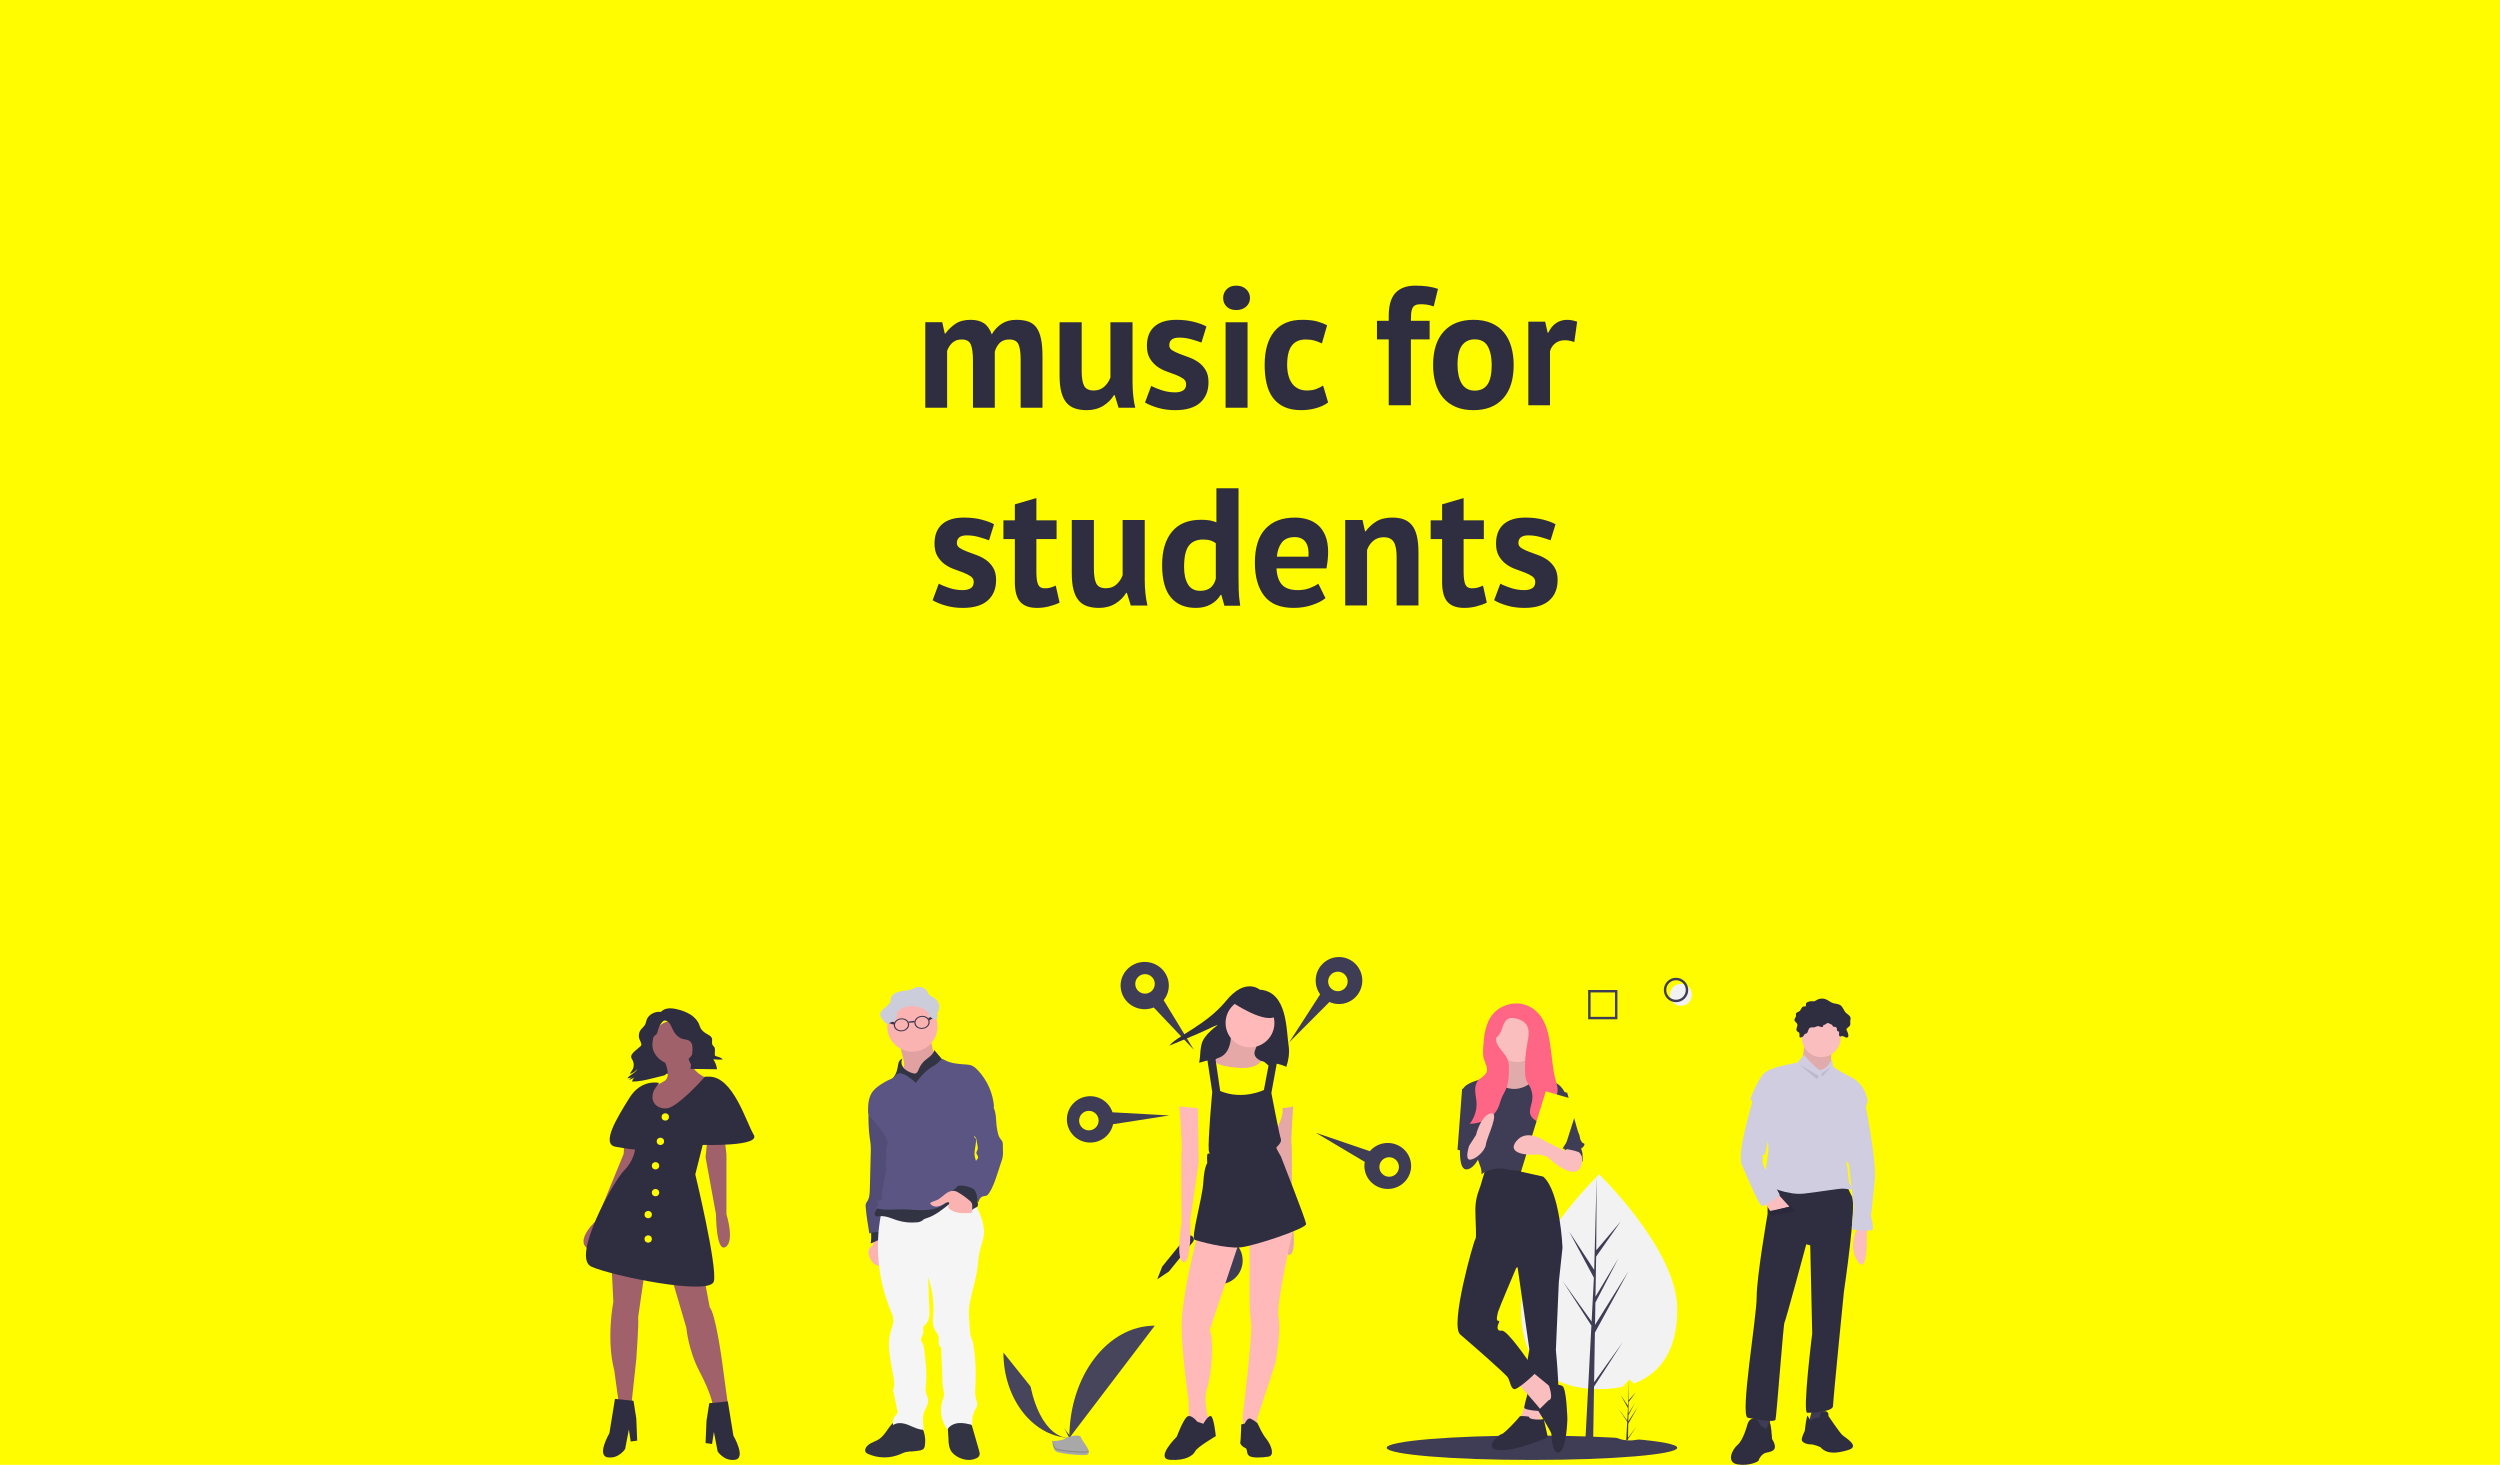 <?xml version="1.0" encoding="UTF-8"?>
<svg width="1024px" height="600px" viewBox="0 0 1024 600" version="1.1" xmlns="http://www.w3.org/2000/svg" xmlns:xlink="http://www.w3.org/1999/xlink">
    <!-- Generator: Sketch 58 (84663) - https://sketch.com -->
    <title>music for students hero</title>
    <desc>Created with Sketch.</desc>
    <g id="music-for-students-hero" stroke="none" stroke-width="1" fill="none" fill-rule="evenodd">
        <rect fill="#FFFC00" x="0" y="0" width="1024" height="600"></rect>
        <g id="Group-5" transform="translate(239, 373)">
            <path d="M91.367,15.003 C86.393,15.526 81.036,16.838 77.975,21.344 C75.33,25.219 75.388,31.979 77.871,35.957 C80.691,40.479 86.454,40.641 90.931,39.179 C95.408,37.717 100.042,35.153 100,29.613 C99.977,26.641 98.94,23.547 97.796,20.852 C96.808,18.526 95.06,16.493 92.412,16.751 C91.681,16.822 91.673,18.011 92.412,17.94 C95.959,17.599 97.099,21.962 97.941,24.716 C98.706,27.287 99.414,30.331 98.213,32.886 C97.011,35.442 94.115,36.746 91.639,37.681 C88.96,38.688 86.018,39.302 83.221,38.474 C77.68,36.869 76.149,29.598 77.745,24.438 C79.582,18.494 86.087,16.747 91.386,16.192 C92.113,16.117 92.121,14.928 91.386,15.003 L91.367,15.003 Z" id="Path" fill="#FFFC00" fill-rule="nonzero"></path>
            <path d="M100.367,60.003 C95.393,60.526 90.036,61.838 86.975,66.344 C84.33,70.219 84.388,76.979 86.871,80.957 C89.691,85.479 95.454,85.641 99.931,84.179 C104.408,82.717 109.042,80.153 109,74.613 C108.977,71.641 107.94,68.547 106.796,65.852 C105.808,63.526 104.06,61.493 101.412,61.751 C100.681,61.822 100.673,63.011 101.412,62.94 C104.959,62.599 106.099,66.962 106.941,69.716 C107.706,72.287 108.414,75.331 107.213,77.886 C106.011,80.442 103.115,81.746 100.639,82.681 C97.96,83.688 95.018,84.302 92.221,83.474 C86.68,81.869 85.149,74.598 86.745,69.438 C88.582,63.494 95.087,61.747 100.386,61.192 C101.113,61.117 101.121,59.928 100.386,60.003 L100.367,60.003 Z" id="Path" fill="#FFFC00" fill-rule="nonzero"></path>
            <path d="M85.139,25.681 L88.767,29.837 C88.913,29.979 89.122,30.033 89.318,29.98 C89.514,29.927 89.668,29.775 89.724,29.579 C90.491,27.555 90.345,25.458 90.525,23.33 C90.724,21.131 91.273,18.978 92.153,16.954 C93.921,12.85 96.917,9.4 100.727,7.085 C101.359,6.7 100.78,5.699 100.148,6.088 C96.392,8.36 93.379,11.685 91.479,15.654 C90.549,17.585 89.904,19.642 89.563,21.76 C89.18,24.258 89.529,26.874 88.61,29.271 L89.571,29.014 L85.962,24.866 C85.472,24.308 84.664,25.127 85.15,25.681 L85.139,25.681 Z" id="Path" fill="#FFFC00" fill-rule="nonzero"></path>
            <path d="M88.373,66.151 C95.25,68.804 101.865,72.072 108.135,75.913 C108.775,76.296 109.364,75.311 108.724,74.92 C102.371,71.031 95.669,67.725 88.701,65.043 C88.003,64.77 87.698,65.882 88.393,66.151 L88.373,66.151 Z" id="Path" fill="#FFFC00" fill-rule="nonzero"></path>
            <path d="M99.981,61.194 C92.697,69.371 88.478,79.668 88.001,90.432 C87.968,91.189 89.19,91.189 89.223,90.432 C89.685,79.978 93.778,69.975 100.844,62.026 C101.354,61.453 100.494,60.618 99.981,61.194 Z" id="Path" fill="#FFFC00" fill-rule="nonzero"></path>
            <g id="b30eccf6-7cfe-48df-9caa-415a128bd568" transform="translate(115, 31)" fill-rule="nonzero">
                <path d="M5.831,185.624 C4.851,186.24 3.731,186.587 2.719,187.128 C1.708,187.67 0.724,188.484 0.436,189.606 C0.328,189.954 0.346,190.329 0.486,190.665 C0.738,191.072 1.123,191.377 1.576,191.53 C5.728,193.377 10.457,193.431 14.651,191.678 C15.381,191.327 16.135,191.027 16.907,190.782 C17.858,190.588 18.827,190.489 19.798,190.486 C20.818,190.426 21.833,190.296 22.836,190.097 C23.34,190.04 23.817,189.842 24.213,189.524 C24.574,189.108 24.791,188.586 24.831,188.036 C25.292,185.001 24.598,181.903 22.886,179.357 C22.671,179 22.382,178.693 22.038,178.457 C21.62,178.24 21.159,178.116 20.688,178.094 C18.743,177.857 16.705,177.42 14.74,177.374 C13.332,177.342 12.624,178.013 11.628,178.983 C9.57,181.043 8.368,184.039 5.831,185.624 Z" id="Path" fill="#323444"></path>
                <path d="M34.499,185.336 C34.499,187.245 34.728,189.267 35.884,190.79 C36.412,191.449 37.052,192.009 37.774,192.446 C40.217,194.004 43.454,194.577 46.029,193.256 C46.446,193.069 46.801,192.769 47.057,192.391 C47.446,191.713 47.239,190.868 47.021,190.12 L43.295,177.187 C40.887,177.557 37.346,177.818 35.207,179.041 C33.655,179.925 34.499,183.63 34.499,185.336 Z" id="Path" fill="#323444"></path>
                <path d="M3.645,105.699 C3.42,106.412 2.603,106.743 2.155,107.343 C1.63,108.048 1.684,109.026 1.875,109.883 C2.111,111.146 2.703,112.316 3.583,113.252 C4.489,114.194 5.793,114.638 7.084,114.444 C8.337,114.207 9.418,113.097 9.461,111.823 C9.439,111.243 9.315,110.672 9.095,110.136 L6.442,102.454 C6.42,102.344 6.352,102.249 6.256,102.193 C6.155,102.171 6.051,102.189 5.964,102.243 C5.337,102.54 4.081,102.851 3.715,103.502 C3.35,104.152 3.91,104.994 3.645,105.699 Z" id="Path" fill="#FBB3B2"></path>
                <path d="M2.404,105.313 C3.373,105.161 4.221,104.592 5.127,104.219 C6.034,103.845 7.17,103.7 7.932,104.324 C8.15,104.503 8.36,104.748 8.644,104.744 C8.258,102.84 7.674,100.98 6.901,99.197 C6.874,99.112 6.821,99.037 6.75,98.983 C6.644,98.94 6.525,98.94 6.419,98.983 L3.801,99.668 C2.832,99.922 2.719,99.844 2.793,100.798 C2.813,101.223 3.031,105.313 2.404,105.313 Z" id="Path" fill="#323444"></path>
                <path d="M2.116,49.84 C1.727,50.44 1.727,51.188 1.727,51.893 C1.727,55.341 1.762,58.808 2.272,62.22 C2.393,63.038 2.544,63.856 2.622,64.682 C2.71,65.832 2.728,66.986 2.676,68.138 L2.287,83.136 C2.241,84.97 2.147,86.942 1.015,88.383 C0.672,88.866 0.511,89.455 0.56,90.046 C0.856,93.81 1.478,97.541 2.097,101.262 C4.117,100.349 6.451,100.461 8.376,101.562 C10.339,95.382 11.424,88.956 11.601,82.473 C11.69,79.283 11.554,76.073 12.044,72.921 C12.865,67.616 12.531,62.173 11.928,56.837 C11.737,55.146 11.332,53.405 10.251,52.096 C9.227,50.95 7.864,50.164 6.361,49.852 C4.921,49.474 3.633,49.863 2.116,49.84 Z" id="Path" fill="#5B5583"></path>
                <path d="M2.116,49.84 C1.727,50.44 1.727,51.188 1.727,51.893 C1.727,55.341 1.762,58.808 2.272,62.22 C2.393,63.038 2.544,63.856 2.622,64.682 C2.71,65.832 2.728,66.986 2.676,68.138 L2.287,83.136 C2.241,84.97 2.147,86.942 1.015,88.383 C0.672,88.866 0.511,89.455 0.56,90.046 C0.856,93.81 1.478,97.541 2.097,101.262 C4.117,100.349 6.451,100.461 8.376,101.562 C10.339,95.382 11.424,88.956 11.601,82.473 C11.69,79.283 11.554,76.073 12.044,72.921 C12.865,67.616 12.531,62.173 11.928,56.837 C11.737,55.146 11.332,53.405 10.251,52.096 C9.227,50.95 7.864,50.164 6.361,49.852 C4.921,49.474 3.633,49.863 2.116,49.84 Z" id="Path" fill="#000000" opacity="0.1"></path>
                <path d="M6.87,93.334 C4.261,106.723 5.686,120.586 10.963,133.163 C11.419,134.094 11.738,135.086 11.912,136.108 C12.126,138.017 11.247,139.851 10.745,141.698 C9.578,145.897 10.251,150.369 10.998,154.666 C11.309,156.458 11.629,158.249 11.959,160.038 C12.282,161.784 12.593,163.681 11.784,165.262 C12.48,168.168 12.892,171.047 13.589,173.953 C13.662,174.183 13.685,174.427 13.655,174.666 C13.514,175.047 13.267,175.378 12.943,175.621 C11.887,176.693 11.474,178.243 11.857,179.699 C13.635,178.422 16.113,178.87 18.144,179.699 C20.175,180.529 22.174,181.647 24.369,181.647 C24.05,179.068 23.742,176.361 24.691,173.942 C25.244,172.539 26.216,171.215 26.189,169.715 C26.162,168.371 25.341,167.171 25.143,165.843 C25.069,165.016 25.1,164.184 25.236,163.365 C25.757,158.597 25.166,153.782 24.575,149.022 C24.508,148.083 24.287,147.162 23.921,146.295 C23.645,145.734 23.233,145.196 23.24,144.569 C23.24,143.84 23.828,143.248 24.046,142.555 C24.435,141.277 23.719,139.54 24.796,138.749 C27.636,136.661 26.547,131.675 26.485,128.149 C26.436,125.108 26.306,122.069 26.096,119.033 C27.884,124.068 28.615,129.418 28.243,134.748 C28.119,136.493 27.889,138.328 28.57,139.941 C29.091,141.18 30.126,142.2 30.406,143.513 C30.581,144.324 30.457,145.161 30.496,145.987 C30.535,146.813 30.815,147.713 31.527,148.13 C31.581,151.885 31.916,155.901 31.974,159.657 C31.936,161.576 32.093,163.495 32.441,165.383 C32.615,165.984 32.712,166.604 32.729,167.23 C32.641,168.014 32.434,168.78 32.114,169.501 C30.737,173.582 31.466,178.081 34.059,181.519 C34.977,179.886 36.891,179.021 38.759,178.885 C40.626,178.749 42.47,179.22 44.279,179.695 C44.002,177.419 44.455,175.114 45.57,173.112 C45.87,172.661 46.099,172.167 46.251,171.647 C46.461,170.658 45.971,169.672 45.707,168.694 C45.275,167.136 45.426,165.457 45.528,163.829 C45.867,158.375 45.626,152.901 44.808,147.498 C44.682,146.434 44.432,145.388 44.065,144.382 C43.925,144.024 43.754,143.681 43.637,143.318 C43.453,142.669 43.349,141.999 43.326,141.324 L42.878,135.091 C42.563,130.724 43.995,126.412 44.995,122.15 C45.442,120.241 45.928,118.336 46.228,116.396 C46.636,113.755 46.702,111.055 47.302,108.449 C47.838,106.112 48.807,103.833 49.009,101.437 C49.321,97.725 47.78,94.137 46.286,90.732 C45.664,89.33 43.31,89.47 41.797,89.221 C31.064,87.456 19.759,87.444 9.636,91.422 C8.589,91.856 7.647,92.508 6.87,93.334 Z" id="Path" fill="#F5F5F5"></path>
                <path d="M14.608,24.192 L15.798,28.827 C16.122,29.89 16.301,30.992 16.331,32.103 C16.344,32.509 16.254,32.911 16.071,33.272 C15.875,33.569 15.624,33.826 15.331,34.028 C14.518,34.647 13.954,36.093 13.025,36.521 C13.503,37.355 14.164,36.813 15.028,37.23 C16.549,37.97 17.942,39.034 19.591,39.4 C21.147,39.743 22.781,39.419 24.326,39.01 C26.516,38.414 28.695,37.592 30.457,36.155 C32.219,34.717 33.223,33.447 33.215,31.176 C31.27,31.406 29.539,29.439 28.679,27.67 C28.381,26.998 28.162,26.293 28.025,25.571 L26.983,20.978 C25.847,21.227 24.921,22.041 23.836,22.466 C22.75,22.89 21.466,22.929 20.26,22.984 C18.12,23.081 15.991,23.358 13.896,23.81 C13.608,23.868 13.246,24.051 13.316,24.332" id="Path" fill="#FBB3B2"></path>
                <path d="M14.608,24.192 L15.798,28.827 C16.122,29.89 16.301,30.992 16.331,32.103 C16.344,32.509 16.254,32.911 16.071,33.272 C15.875,33.569 15.624,33.826 15.331,34.028 C14.518,34.647 13.954,36.093 13.025,36.521 C13.503,37.355 14.164,36.813 15.028,37.23 C16.549,37.97 17.942,39.034 19.591,39.4 C21.147,39.743 22.781,39.419 24.326,39.01 C26.516,38.414 28.695,37.592 30.457,36.155 C32.219,34.717 33.223,33.447 33.215,31.176 C31.27,31.406 29.539,29.439 28.679,27.67 C28.381,26.998 28.162,26.293 28.025,25.571 L26.983,20.978 C25.847,21.227 24.921,22.041 23.836,22.466 C22.75,22.89 21.466,22.929 20.26,22.984 C18.12,23.081 15.991,23.358 13.896,23.81 C13.608,23.868 13.246,24.051 13.316,24.332" id="Path" fill="#000000" opacity="0.1"></path>
                <ellipse id="Oval" fill="#FBB3B2" cx="19.72" cy="16.432" rx="10.301" ry="10.316"></ellipse>
                <path d="M22.556,33.436 C23.107,32.244 23.902,31.182 24.89,30.319 C26.341,29.045 28.325,28.013 28.667,26.112 L31.811,29.778 C31.981,29.948 32.114,30.152 32.2,30.378 C32.28,30.805 32.172,31.247 31.904,31.589 C31.126,32.832 29.9,33.72 28.741,34.62 C26.084,36.728 23.54,38.975 21.12,41.352 C21.014,41.476 20.871,41.563 20.712,41.601 C20.561,41.605 20.413,41.563 20.288,41.48 C18.2,40.382 16.352,38.878 14.853,37.055 C14.74,36.918 14.6,36.763 14.417,36.774 C14.307,36.795 14.205,36.847 14.126,36.926 C13.079,37.783 11.935,38.808 10.593,38.675 C12.332,37.425 13.316,35.337 13.682,33.222 C13.754,32.498 13.903,31.783 14.126,31.091 C14.36,30.387 14.929,29.846 15.643,29.649 C14.795,30.947 15.374,32.785 16.514,33.833 C17.622,34.774 18.949,35.419 20.373,35.707 C21.696,35.956 22.085,34.456 22.556,33.436 Z" id="Path" fill="#323444"></path>
                <path d="M9.154,94.394 C10.62,94.756 12.009,95.372 13.433,95.827 C16.028,96.641 18.759,96.929 21.466,96.673 C22.3,96.654 23.11,96.396 23.801,95.929 C23.983,95.781 24.151,95.605 24.345,95.469 C24.671,95.274 25.023,95.128 25.392,95.037 C28.959,93.919 31.947,91.507 34.845,89.147 C34.938,89.069 35.043,88.971 35.036,88.847 C35.022,88.762 34.981,88.684 34.919,88.624 L33.394,86.871 C29.395,87.553 25.298,87.296 21.241,87.195 C20.408,87.158 19.573,87.18 18.743,87.261 C17.942,87.355 17.152,87.557 16.362,87.729 C13.363,88.383 10.298,88.632 7.259,89.061 C7.047,89.077 6.84,89.14 6.656,89.248 C6.528,89.347 6.419,89.468 6.333,89.606 L5.267,91.106 C4.854,91.61 4.549,92.195 4.373,92.824 C4.124,93.993 4.645,94.382 5.637,94.23 C6.809,94.058 8.003,94.114 9.154,94.394 L9.154,94.394 Z" id="Path" fill="#323444"></path>
                <path d="M21.077,39.567 C19.887,38.346 18.538,37.291 17.067,36.431 C16.472,36.053 15.812,35.789 15.121,35.652 C14.418,35.513 13.689,35.693 13.13,36.143 C12.783,36.451 12.566,36.879 12.231,37.203 C11.81,37.557 11.327,37.83 10.807,38.009 C9.036,38.767 7.358,39.725 5.804,40.865 C4.957,41.458 4.195,42.163 3.536,42.96 C1.774,45.22 1.509,48.294 1.556,51.161 C1.591,53.155 3.501,54.636 4.816,56.128 C6.049,57.596 7.165,59.159 8.154,60.802 C8.862,61.924 9.601,63.14 9.512,64.476 C9.438,65.57 8.8,66.599 8.901,67.69 C8.936,68.079 9.06,68.438 9.095,68.815 C9.165,69.595 8.858,70.374 8.78,71.153 C8.675,72.255 9.033,73.35 9.053,74.46 C9.038,75.22 8.942,75.976 8.765,76.716 C8.018,80.276 7.08,83.856 7.271,87.491 L5.116,87.88 C5.53,88.287 5.726,88.866 5.644,89.441 C5.561,90.016 5.211,90.517 4.699,90.79 C8.064,91.916 11.702,91.348 15.269,91.344 C18.222,91.344 21.163,91.733 24.112,91.679 C27.061,91.624 30.103,91.09 32.534,89.419 C33.196,88.967 33.802,88.438 34.499,88.044 C35.432,87.56 36.437,87.231 37.475,87.07 C39.398,86.703 41.353,86.528 43.31,86.548 C44.267,86.548 45.31,86.587 46.072,86.011 C46.913,85.372 47.127,84.215 47.239,83.167 C47.352,82.06 47.422,80.95 47.442,79.84 C47.474,78.975 47.429,78.11 47.305,77.253 C47.189,76.627 47.037,76.008 46.85,75.399 L45.384,70.226 C44.777,68.091 45.621,65.75 45.8,63.537 C45.843,63.015 45.851,62.407 45.45,62.072 C45.306,61.951 45.107,61.87 45.061,61.683 C45.018,61.503 45.052,61.314 45.154,61.161 C45.932,59.602 47.099,58.227 48.165,56.821 C49.956,54.354 51.618,51.797 53.145,49.158 C52.667,43.638 50.345,38.439 46.555,34.402 C45.777,33.557 44.886,32.746 43.796,32.364 C43.085,32.147 42.346,32.028 41.602,32.01 C38.552,31.804 35.378,31.62 32.721,30.086 C32.53,29.953 32.314,29.862 32.087,29.817 C31.499,29.751 31.071,30.331 30.69,30.791 C29.71,31.959 28.267,32.629 26.998,33.49 C24.633,35.099 22.785,37.312 21.077,39.567 Z" id="Path" fill="#5B5583"></path>
                <path d="M53.409,50.752 C54.016,52.676 53.958,54.733 54.156,56.739 C54.274,57.95 54.486,59.149 54.79,60.327 C54.929,60.974 55.179,61.592 55.529,62.154 C55.88,62.668 56.381,63.085 56.603,63.666 C56.724,64.059 56.778,64.47 56.763,64.881 L56.809,67.569 C56.909,68.993 56.693,70.422 56.175,71.753 L54.499,76.86 C53.592,79.626 52.662,82.434 51.028,84.842 C50.798,85.249 50.449,85.577 50.029,85.781 C49.699,85.868 49.361,85.92 49.021,85.937 C47.798,86.155 46.901,87.213 46.885,88.457 C46.496,87.887 46.01,87.39 45.45,86.988 L42.038,84.261 C40.871,83.311 39.653,82.345 38.237,81.796 C42.128,80.579 44.938,77.179 45.403,73.124 C45.402,72.533 45.535,71.95 45.792,71.418 C46.076,70.958 46.601,70.607 46.64,70.066 C46.687,69.384 45.917,68.87 45.917,68.188 C45.917,67.736 46.251,67.362 46.399,66.938 C46.537,66.413 46.537,65.861 46.399,65.337 L45.928,62.719 C45.901,62.457 45.821,62.202 45.695,61.971 C45.519,61.749 45.324,61.543 45.111,61.355 C44.302,60.448 44.66,59.018 45.111,57.9 C46.148,55.418 47.483,53.073 49.087,50.915 C49.658,50.191 50.187,49.434 50.671,48.648 C51.083,47.931 51.176,46.938 51.612,46.311 C52.172,47.783 52.931,49.236 53.409,50.752 Z" id="Path" fill="#5B5583"></path>
                <path d="M38.117,81.955 C37.943,82.084 37.793,82.242 37.673,82.423 C37.215,82.999 36.604,83.435 35.911,83.681 C36.3,83.961 36.654,84.238 37.02,84.522 C39.725,86.615 42.203,88.987 44.411,91.601 C44.656,90.724 46.123,90.787 46.481,89.949 C46.565,89.709 46.592,89.453 46.559,89.201 C46.484,87.889 46.297,86.585 45.998,85.305 C45.881,84.646 45.614,84.023 45.22,83.482 C44.676,82.824 43.828,82.508 43.018,82.236 C41.793,81.807 39.362,81.203 38.117,81.955 Z" id="Path" fill="#323444"></path>
                <path d="M33.254,85.017 C32.087,85.882 31.064,86.965 29.753,87.557 C28.827,87.978 27.773,88.161 26.963,88.788 C27.403,89.758 28.547,90.261 29.609,90.222 C30.672,90.117 31.691,89.743 32.569,89.135 C33.266,88.706 34.083,88.208 34.841,88.508 C34.958,89.1 34.452,89.657 34.452,90.257 C34.452,90.857 34.95,91.293 35.44,91.609 C37.774,93.116 40.778,92.991 43.559,92.816 C43.719,92.822 43.876,92.776 44.007,92.684 C44.128,92.541 44.189,92.356 44.174,92.169 C44.209,91.554 44.224,90.942 44.228,90.327 C44.389,89.314 43.949,88.299 43.1,87.725 C41.591,86.425 39.963,85.271 38.237,84.277 C36.526,83.284 34.791,83.872 33.254,85.017 Z" id="Path" fill="#FBB3B2"></path>
                <path d="M23.338,12.119 C21.61,12.326 20.354,13.677 20.529,15.146 C20.704,16.615 22.244,17.628 23.972,17.417 C25.699,17.207 26.956,15.859 26.781,14.394 C26.605,12.929 25.065,11.913 23.338,12.119 Z M23.925,17.012 C22.462,17.187 21.159,16.326 21.007,15.088 C20.856,13.849 21.925,12.703 23.384,12.528 C24.843,12.353 26.15,13.214 26.302,14.453 C26.454,15.691 25.384,16.837 23.925,17.012 L23.925,17.012 Z" id="Shape" fill="#3C354C"></path>
                <path d="M14.919,13.132 C13.192,13.338 11.935,14.69 12.11,16.155 C12.285,17.62 13.826,18.636 15.553,18.43 C17.281,18.224 18.537,16.872 18.362,15.403 C18.187,13.934 16.646,12.926 14.919,13.132 Z M15.507,18.021 C14.044,18.196 12.741,17.335 12.593,16.1 C12.445,14.866 13.507,13.716 14.97,13.537 C16.432,13.358 17.736,14.223 17.883,15.462 C18.031,16.7 16.965,17.846 15.507,18.021 Z" id="Shape" fill="#3C354C"></path>
                <polygon id="Path" fill="#3C354C" points="8.667 13.884 12.422 14.686 12.052 15.676 8.512 14.636"></polygon>
                <polygon id="Path" fill="#3C354C" points="29.593 11.367 26.131 13.039 26.726 13.911 29.92 12.061"></polygon>
                <polygon id="Path" fill="#3C354C" points="18.016 14.437 20.649 14.121 20.513 14.776 18.253 14.928"></polygon>
                <path d="M12.908,13.553 C13.156,13.019 13.288,12.439 13.297,11.85 C13.306,11.498 13.366,11.149 13.476,10.814 C13.667,10.389 13.958,10.016 14.324,9.727 C15.538,8.699 17.277,8.169 18.992,8.095 C20.863,8.009 22.724,8.412 24.392,9.264 C24.901,9.503 25.358,9.842 25.734,10.261 C26.279,10.927 26.395,11.788 26.944,12.446 C27.705,13.259 28.836,13.613 29.924,13.381 C30.114,12.703 29.865,11.987 29.963,11.293 C30.116,10.699 30.323,10.12 30.581,9.564 C31.184,7.783 30.305,5.719 28.492,4.655 C27.858,4.266 27.107,4.012 26.633,3.487 C26.158,2.961 26.045,2.415 25.718,1.889 C24.851,0.499 22.606,-0.152 20.898,0.491 C20.362,0.693 19.887,1.001 19.342,1.219 C18.331,1.636 17.179,1.71 16.067,1.85 C14.97,1.952 13.898,2.234 12.892,2.684 C11.931,3.159 11.126,3.923 10.904,4.834 C10.799,5.255 10.823,5.691 10.718,6.108 C10.181,8.224 6.715,9.252 6.52,11.41 C6.45,12.189 6.874,12.937 7.403,13.572 C7.769,14.005 8.644,15.162 9.263,15.329 C9.881,15.497 10.352,14.908 10.943,14.706 C11.877,14.414 12.441,14.351 12.908,13.553 Z" id="Path" fill="#CBCEDA"></path>
            </g>
            <path d="M172,181 C172,200.344 184.524,216 200,216" id="Path" fill="#46455B" fill-rule="nonzero"></path>
            <path d="M200,217 C200,197.101 213.419,181 230,181" id="Path" fill="#FFFC00" fill-rule="nonzero"></path>
            <path d="M182,183 C182,201.241 189.605,216 199,216" id="Path" fill="#FFFC00" fill-rule="nonzero"></path>
            <path d="M199,216 C199,190.576 214.656,170 234,170" id="Path" fill="#46455B" fill-rule="nonzero"></path>
            <ellipse id="Oval" fill="#FFFC00" fill-rule="nonzero" opacity="0.1" cx="197" cy="222" rx="7" ry="1"></ellipse>
            <path d="M192,217.288 C192,217.288 196.035,217.156 197.246,216.25 C198.457,215.343 203.448,214.254 203.751,215.712 C204.054,217.169 209.804,222.961 205.256,222.999 C200.708,223.037 194.675,222.253 193.465,221.478 C192.254,220.702 192,217.288 192,217.288 Z" id="Path" fill="#A8A8A8" fill-rule="nonzero"></path>
            <path d="M205.337,221.558 C200.786,221.591 194.763,220.905 193.549,220.226 C192.625,219.711 192.258,217.853 192.133,217 L192,217 C192,217 192.254,219.989 193.468,220.668 C194.683,221.346 200.706,222.032 205.256,221.999 C206.571,221.999 207.023,221.558 206.999,220.923 C206.818,221.309 206.337,221.55 205.337,221.558 Z" id="Path" fill="#000000" fill-rule="nonzero" opacity="0.2"></path>
            <ellipse id="Oval" fill="#3F3D56" fill-rule="nonzero" cx="388.5" cy="220" rx="59.5" ry="5"></ellipse>
            <path d="M448,163.215 C448,187.515 433.673,196 416,196 C398.327,196 384,187.515 384,163.215 C384,138.914 416,108 416,108 C416,108 448,138.914 448,163.215 Z" id="Path" fill="#F2F2F2" fill-rule="nonzero"></path>
            <polygon id="Path" fill="#3F3D56" fill-rule="nonzero" points="413.944 193.158 414.274 172.851 428 147.728 414.325 169.665 414.474 160.534 423.934 142.358 414.513 158.118 414.513 158.118 414.779 141.695 424.91 127.225 414.822 139.113 414.988 109 413.941 148.864 414.027 147.22 403.727 131.448 413.862 150.377 412.902 168.718 412.874 168.231 401 151.633 412.838 169.951 412.718 172.244 412.696 172.279 412.706 172.467 410.271 219 413.524 219 413.915 194.965 425.723 176.692"></polygon>
            <path d="M438,207.686 C438,214.59 433.747,217 428.5,217 C428.378,217 428.257,216.999 428.136,216.996 C427.893,216.991 427.652,216.98 427.414,216.964 C422.679,216.641 419,214.106 419,207.686 C419,201.042 427.8,192.657 428.461,192.037 L428.462,192.036 C428.487,192.012 428.5,192 428.5,192 C428.5,192 438,200.782 438,207.686 Z" id="Path" fill="#FFFC00" fill-rule="nonzero"></path>
            <path d="M427.835,215.948 L431.325,211.262 L427.826,216.462 L427.817,217 C427.573,216.995 427.331,216.984 427.092,216.968 L427.468,210.06 L427.465,210.007 L427.472,209.996 L427.507,209.344 L424,204.131 L427.518,208.855 L427.526,208.993 L427.811,203.774 L424.808,198.387 L427.847,202.858 L428.143,192.037 L428.144,192 L428.144,192.036 L428.095,200.569 L431.084,197.186 L428.083,201.304 L428.004,205.977 L430.795,201.492 L427.992,206.664 L427.948,209.262 L432,203.02 L427.933,210.169 L427.835,215.948 Z" id="Path" fill="#3F3D56" fill-rule="nonzero"></path>
            <path d="M250,57 L237.634,36.682 C240.703,32.861 240.407,27.399 236.941,23.919 C233.476,20.438 227.917,20.019 223.95,22.939 C219.983,25.858 218.838,31.211 221.275,35.448 C223.712,39.685 228.975,41.492 233.574,39.671 L250,57 Z" id="Path" fill="#3F3D56" fill-rule="nonzero"></path>
            <circle id="Oval" fill="#FFFC00" fill-rule="nonzero" cx="230" cy="30" r="4"></circle>
            <path d="M289,54 L305.535,37.413 C309.907,39.398 315.06,37.804 317.577,33.688 C320.095,29.572 319.196,24.211 315.477,21.159 C311.757,18.108 306.371,18.312 302.89,21.637 C299.409,24.962 298.912,30.376 301.728,34.289 L289,54 Z" id="Path" fill="#3F3D56" fill-rule="nonzero"></path>
            <circle id="Oval" fill="#FFFC00" fill-rule="nonzero" cx="309" cy="29" r="4"></circle>
            <path d="M300,91 L320.007,102.906 C319.154,107.561 321.941,112.118 326.521,113.554 C331.101,114.99 336.053,112.861 338.093,108.578 C340.134,104.295 338.63,99.187 334.579,96.64 C330.528,94.094 325.187,94.899 322.096,98.522 L300,91 Z" id="Path" fill="#3F3D56" fill-rule="nonzero"></path>
            <circle id="Oval" fill="#FFFC00" fill-rule="nonzero" cx="330" cy="105" r="4"></circle>
            <path d="M266.721,111 L259.874,133.629 C255.114,133.949 251.326,137.823 251.02,142.682 C250.714,147.541 253.986,151.878 258.667,152.817 C263.348,153.756 267.985,151.006 269.504,146.391 C271.023,141.775 268.953,136.725 264.666,134.59 L266.721,111 Z" id="Path" fill="#3F3D56" fill-rule="nonzero"></path>
            <circle id="Oval" fill="#FFFC00" fill-rule="nonzero" cx="260" cy="143" r="4"></circle>
            <path d="M240,83.881 L216.673,82.601 C215.207,78.058 210.576,75.3 205.85,76.155 C201.125,77.01 197.771,81.213 198.012,85.977 C198.253,90.742 202.015,94.59 206.803,94.969 C211.591,95.349 215.92,92.144 216.92,87.478 L240,83.881 Z" id="Path" fill="#3F3D56" fill-rule="nonzero"></path>
            <circle id="Oval" fill="#FFFC00" fill-rule="nonzero" cx="207" cy="86" r="4"></circle>
            <circle id="Oval" fill="#F2F2F2" fill-rule="nonzero" cx="449.5" cy="34.5" r="4.5"></circle>
            <circle id="Oval" stroke="#3F3D56" cx="447.5" cy="32.5" r="4.5"></circle>
            <rect id="Rectangle" fill="#FFFC00" fill-rule="nonzero" x="410" y="35" width="11" height="11"></rect>
            <rect id="Rectangle" stroke="#3F3D56" x="412" y="33" width="11" height="11"></rect>
            <path d="M385.709,201 C385.709,201 384.758,206.938 383.173,207.875 C381.588,208.812 391.415,211 391.415,211 L393,201.625 L385.709,201 Z" id="Path" fill="#FBBEBE" fill-rule="nonzero"></path>
            <path d="M397.683,134 L401,138.067 L399.492,152.144 L398.286,179.985 C398.286,179.985 400.698,204.072 398.286,204.698 C395.873,205.324 385.016,205.011 385.317,203.447 C385.619,201.882 385.921,200.631 386.524,198.441 C387.127,196.252 385.921,188.431 385.921,188.431 L387.429,179.672 L382,141.821 L397.683,134 Z" id="Path" fill="#2F2E41" fill-rule="nonzero"></path>
            <path d="M387.266,207.277 C387.266,207.277 383.721,206.654 383.399,207.277 C383.076,207.9 376.953,214.444 375.987,214.444 C375.02,214.444 367.93,220.676 375.342,220.987 C382.754,221.299 395,215.69 395,215.69 C395,215.69 393.198,207.761 393.293,208.142 C393.389,208.523 387.266,208.835 387.266,207.277 Z" id="Path" fill="#2F2E41" fill-rule="nonzero"></path>
            <path d="M383,193.987 C383,193.987 391.784,203.649 392.098,204.584 C392.412,205.519 397.118,204.584 397.118,204.584 L399,198.351 L397.431,196.169 L388.647,189 L383,193.987 Z" id="Path" fill="#FBBEBE" fill-rule="nonzero"></path>
            <path d="M395.296,200.548 L391,204.765 C391,204.765 396.481,213.525 396.481,214.451 C396.481,215.378 396.778,223.102 399.741,221.866 C402.704,220.631 403,208.272 403,208.272 C403,208.272 402.704,195.605 400.926,194.678 C399.148,193.751 395.252,194.044 395.252,194.044 C395.252,194.044 397.667,200.239 395.296,200.548 Z" id="Path" fill="#2F2E41" fill-rule="nonzero"></path>
            <path d="M369.34,106.284 C369.34,106.284 367.788,111.247 367.477,112.488 C367.167,113.728 365.304,117.14 365.304,122.414 C365.304,127.687 365.925,133.891 365.304,134.512 C364.684,135.132 354.751,169.874 359.096,173.597 C363.442,177.319 377.72,189.727 378.651,191.278 C379.583,192.829 379.893,196.551 381.755,195.931 C383.618,195.311 390.757,189.107 391.067,187.866 C391.378,186.625 387.032,184.454 387.032,184.454 C387.032,184.454 378.341,171.735 376.168,172.046 C373.995,172.356 374.306,170.495 374.616,169.564 C374.927,168.633 375.547,168.013 374.616,168.013 C373.685,168.013 374.306,165.531 374.616,164.291 C374.927,163.05 382.066,146.299 382.066,146.299 L401,137.924 C401,137.924 400.069,115.279 393.24,109.075 L391.688,105.353 C391.688,105.353 374.306,104.112 369.34,106.284 Z" id="Path" fill="#2F2E41" fill-rule="nonzero"></path>
            <path d="M378.084,57 C378.084,57 379.651,68.338 375.892,68.986 C372.133,69.634 369,69.31 369,69.634 C369,69.958 378.398,80 378.398,80 L387.169,79.352 L395,70.606 C395,70.606 387.795,69.31 387.795,64.775 C387.795,60.239 387.482,57 387.482,57 L378.084,57 Z" id="Path" fill="#FBBEBE" fill-rule="nonzero"></path>
            <path d="M378.084,57 C378.084,57 379.651,68.338 375.892,68.986 C372.133,69.634 369,69.31 369,69.634 C369,69.958 378.398,80 378.398,80 L387.169,79.352 L395,70.606 C395,70.606 387.795,69.31 387.795,64.775 C387.795,60.239 387.482,57 387.482,57 L378.084,57 Z" id="Path" fill="#000000" fill-rule="nonzero" opacity="0.1"></path>
            <circle id="Oval" fill="#FBBEBE" fill-rule="nonzero" cx="382.5" cy="52.5" r="9.5"></circle>
            <path d="M373.028,68 C373.028,68 361.008,69.527 360.083,73.496 C359.158,77.466 366.247,102.198 367.172,104.336 C368.097,106.473 367.788,108 367.788,108 C370.61,105.909 374.206,105.13 377.651,105.863 C383.507,107.084 391.829,106.473 391.829,106.473 C391.829,106.473 394.603,95.176 395.219,93.954 C395.836,92.733 398.301,86.015 398.301,84.183 C398.301,82.351 402,74.718 402,74.718 C402,74.718 400.151,69.221 393.37,69.527 C393.37,69.527 390.412,68.215 389.58,69.176 C388.747,70.137 384.124,74.412 378.268,72.58 C372.412,70.748 373.028,68 373.028,68 Z" id="Path" fill="#3F3D56" fill-rule="nonzero"></path>
            <path d="M363.329,73 L359.881,73 L358,97.935 C358,97.935 364.897,99.829 365.837,98.566 C366.778,97.303 363.329,73 363.329,73 Z" id="Path" fill="#3F3D56" fill-rule="nonzero"></path>
            <path d="M359.858,95.049 L359.034,97.701 C359.034,97.701 358.485,106.322 361.781,105.991 C365.077,105.659 367,100.686 367,100.686 C367,100.686 365.077,94.386 362.88,95.049 C360.682,95.712 359.858,95.049 359.858,95.049 Z" id="Path" fill="#3F3D56" fill-rule="nonzero"></path>
            <path d="M397,73 L402.929,74.596 C402.929,74.596 407.298,90.872 407.61,91.191 C407.922,91.511 408.234,93.426 408.234,93.426 C408.234,93.426 408.234,93.745 408.858,94.702 C409.482,95.66 410.418,95.021 409.794,96.298 C409.17,97.574 408.234,96.936 408.858,98.213 C409.482,99.489 409.17,103 409.17,103 C409.17,103 407.61,96.936 401.993,98.532 L398.248,81.298 L397,73 Z" id="Path" fill="#3F3D56" fill-rule="nonzero"></path>
            <path d="M371.195,44.236 C369.242,47.707 368.802,51.818 368.533,55.802 C368.417,57.511 368.331,59.265 368.832,60.901 C369.36,62.626 370.535,64.379 369.932,66.079 C369.349,67.723 367.4,68.381 366.311,69.737 C365.388,70.886 365.157,72.46 365.237,73.938 C365.317,75.417 365.671,76.868 365.775,78.344 C365.99,81.588 365,84.796 363,87.34 C367.666,87.158 372.654,85.065 374.622,80.781 C375.21,79.5 375.496,78.099 376.027,76.793 C376.627,75.315 377.533,73.978 378.102,72.488 C378.96,70.239 379.006,67.77 379.042,65.36 C379.063,63.918 379.079,62.436 378.585,61.083 C377.499,58.103 374.12,56.177 373.785,53.02 C373.727,52.686 373.776,52.342 373.924,52.038 C374.082,51.816 374.273,51.62 374.491,51.458 C376.6,49.575 376.253,45.587 378.764,44.303 C379.89,43.727 381.249,43.929 382.459,44.294 C383.802,44.699 385.143,45.326 386.017,46.435 C387.777,48.669 387.083,51.894 386.538,54.697 C385.749,58.762 385.469,62.912 385.705,67.048 C385.72,67.709 385.817,68.366 385.992,69.004 C386.315,70.038 387.005,70.907 387.526,71.856 C388.586,73.806 388.931,76.072 388.497,78.254 C388.113,80.153 387.158,82.176 387.999,83.918 C388.369,84.59 388.884,85.17 389.506,85.613 C392.251,87.79 395.736,89.139 397.777,92 C398.128,89.663 397.458,87.311 396.963,85 C396.468,82.69 396.167,80.175 397.184,78.046 C397.63,77.113 398.312,76.3 398.677,75.331 C399.52,73.093 398.516,70.638 397.906,68.323 C397.47,66.506 397.155,64.661 396.964,62.801 L396.335,57.78 C395.815,53.629 395.27,49.394 393.469,45.627 C390.074,38.53 382.39,35.894 375.511,39.827 C373.708,40.879 372.218,42.402 371.195,44.236 Z" id="Path" fill="#FF6584" fill-rule="nonzero"></path>
            <path d="M362.75,96.318 C362.75,96.318 360.869,102 363.064,102 C365.258,102 369.333,98.527 369.647,95.686 C369.96,92.845 375.603,82.112 371.527,83.059 C367.452,84.006 365.571,91.898 365.571,91.898 L362.75,96.318 Z" id="Path" fill="#FBBEBE" fill-rule="nonzero"></path>
            <polygon id="Path" fill="#FFFC00" fill-rule="nonzero" points="394.154 74 384 106.923 397.846 110 408 78"></polygon>
            <path d="M406.986,97.334 L408.932,100.698 C408.932,100.698 409.789,107 405.428,107 C401.068,107 394.838,100.878 394.838,100.878 C394.838,100.878 391.724,99.589 389.855,99.912 C387.986,100.234 377.707,99.912 382.068,94.434 C386.429,88.957 393.904,94.434 393.904,94.434 L401.691,98.301 L405.74,96.045 L406.986,97.334 Z" id="Path" fill="#FBBEBE" fill-rule="nonzero"></path>
            <path d="M404.169,92.603 L401,97.425 C401,97.425 408.289,98.329 408.923,99.836 C409.557,101.342 406.071,92 406.071,92 L404.169,92.603 Z" id="Path" fill="#3F3D56" fill-rule="nonzero"></path>
            <path d="M235,151 L239.763,147.832 L249.636,135.672 C250.222,134.949 250.086,133.909 249.331,133.348 L249.331,133.348 C248.576,132.787 247.489,132.918 246.903,133.64 L237.031,145.8 L235,151 Z" id="Path" fill="#2F2E41" fill-rule="nonzero"></path>
            <path d="M277.023,32.373 C277.023,32.373 271.124,27.195 263.19,36.953 C255.257,46.711 242.848,51.491 240,55.275 C240,55.275 251.799,50.495 255.867,48.504 C259.935,46.512 259.732,46.91 259.732,46.91 C259.732,46.91 254.24,50.694 253.222,54.478 C252.205,58.262 253.019,61.448 251.188,65.232 C249.357,69.016 286.177,67.821 286.177,67.821 C286.177,67.821 289.839,61.647 288.822,55.275 C287.804,48.902 288.415,33.169 277.023,32.373 Z" id="Path" fill="#2F2E41" fill-rule="nonzero"></path>
            <path d="M265.113,48 C265.113,48 266.564,57.981 260.346,60.222 C254.128,62.463 256.408,65.519 256.408,65.519 L265.735,70 L275.684,66.944 L279,62.056 C279,62.056 273.611,60.833 275.062,57.167 C276.513,53.5 276.927,52.278 276.927,52.278 L265.113,48 Z" id="Path" fill="#FFB9B9" fill-rule="nonzero"></path>
            <path d="M265.113,48 C265.113,48 266.564,57.981 260.346,60.222 C254.128,62.463 256.408,65.519 256.408,65.519 L265.735,70 L275.684,66.944 L279,62.056 C279,62.056 273.611,60.833 275.062,57.167 C276.513,53.5 276.927,52.278 276.927,52.278 L265.113,48 Z" id="Path" fill="#000000" fill-rule="nonzero" opacity="0.1"></path>
            <path d="M290.964,76 C290.964,76 289.604,94.797 289.992,95.614 C290.381,96.432 289.992,124.832 289.992,124.832 C289.992,124.832 292.712,140.156 289.216,140.973 C285.719,141.79 286.496,123.81 286.496,123.81 L283,100.109 L283.388,76.613 L290.964,76 Z" id="Path" fill="#FFB9B9" fill-rule="nonzero"></path>
            <path d="M290.964,76 C290.964,76 289.604,94.797 289.992,95.614 C290.381,96.432 289.992,124.832 289.992,124.832 C289.992,124.832 292.712,140.156 289.216,140.973 C285.719,141.79 286.496,123.81 286.496,123.81 L283,100.109 L283.388,76.613 L290.964,76 Z" id="Path" fill="#000000" fill-rule="nonzero" opacity="0.1"></path>
            <path d="M251.457,133 C251.457,133 244.803,158.381 245.004,170.766 C245.206,183.152 247.827,200.411 247.827,200.411 C247.827,200.411 248.231,207.924 247.626,208.736 C247.021,209.548 250.65,213 250.65,213 L254.482,210.766 L255.893,209.142 L255.893,207.721 C255.893,207.721 253.675,200.817 255.49,195.335 C257.305,189.853 258.313,176.046 256.498,171.782 L269,134.421 L251.457,133 Z" id="Path" fill="#FFB9B9" fill-rule="nonzero"></path>
            <path d="M251.419,209.331 C251.419,209.331 248.96,206.165 247.321,207.221 C245.682,208.276 243.018,215.452 243.018,215.452 C243.018,215.452 233.797,224.528 240.354,224.95 C246.911,225.372 249.78,223.05 250.599,221.362 C251.419,219.673 259,215.241 259,215.241 C259,215.241 258.18,207.221 256.951,207.009 C255.722,206.798 253.878,210.175 253.878,210.175 L251.419,209.331 Z" id="Path" fill="#2F2E41" fill-rule="nonzero"></path>
            <path d="M272.854,135.087 L272.854,160.246 C272.878,163.299 273.082,166.348 273.466,169.377 C274.078,173.841 270,207.116 270,207.116 L270.408,213 L275.505,212.594 L276.117,207.522 L283.456,185.203 C283.456,185.203 285.903,171.609 284.68,166.536 C283.456,161.464 291,129 291,129 L272.854,135.087 Z" id="Path" fill="#FFB9B9" fill-rule="nonzero"></path>
            <path d="M269.414,210.443 L270.855,210.1 C270.855,210.1 271.943,207.461 273.305,208.1 C274.263,208.584 275.171,209.179 276.012,209.877 L276.612,211.082 C276.612,211.082 277.973,214.278 279.724,216.408 C281.475,218.538 283.42,223.225 280.502,223.651 C277.584,224.077 273.694,224.29 272.526,223.225 C271.359,222.16 272.137,220.455 270.97,220.029 C269.803,219.603 268.83,218.325 269.025,217.899 C269.219,217.473 269.414,210.443 269.414,210.443 Z" id="Path" fill="#2F2E41" fill-rule="nonzero"></path>
            <circle id="Oval" fill="#FFB9B9" fill-rule="nonzero" cx="273" cy="46" r="10"></circle>
            <path d="M256,61.933 L258.662,61 C258.662,61 257.612,62.742 263.256,63.753 C268.899,64.764 274.744,65.122 277.364,61.808 C277.364,61.808 278.372,61.326 279.783,62.742 C281.194,64.157 282,63.753 282,63.753 L280.992,69.011 L278.977,78.719 L276.357,86 L268.899,84.382 L260.837,78.517 L257.814,70.629 L257.814,63.348 L256,61.933 Z" id="Path" fill="#FFFC00" fill-rule="nonzero"></path>
            <path d="M281.505,64.042 L283.569,62.611 C283.569,62.611 290.587,63.837 291,67.106 L285.633,77.322 C286.728,80.164 286.654,83.318 285.427,86.107 C283.362,90.806 283.569,91.828 283.569,91.828 L282.124,97.957 L255.908,100 C255.908,100 254.876,97.548 254.463,97.14 C254.05,96.731 254.05,95.301 254.463,95.301 C254.876,95.301 254.463,94.688 254.05,94.075 C253.638,93.462 253.431,93.258 254.05,92.441 C254.67,91.623 253.018,84.268 253.018,84.268 L253.018,76.3 L246,67.106 C246,67.106 248.477,63.429 249.716,63.02 C250.954,62.611 256.846,61 256.846,61 L258.179,62.943 L260.037,77.73 L262.72,86.72 L274.019,84.82 L278.408,77.526 L281.298,68.945 L281.505,64.042 Z" id="Path" fill="#FFFC00" fill-rule="nonzero"></path>
            <path d="M289.216,66 L290.883,67.241 C290.883,67.241 292.342,78.822 291.925,79.649 C291.508,80.476 284.214,81.304 284.006,80.89 C283.797,80.476 289.216,66 289.216,66 Z" id="Path" fill="#FFFC00" fill-rule="nonzero"></path>
            <path d="M244.036,79 C244.036,79 245.396,97.797 245.008,98.614 C244.619,99.432 245.008,127.832 245.008,127.832 C245.008,127.832 242.288,143.156 245.784,143.973 C249.281,144.79 248.504,126.81 248.504,126.81 L252,103.109 L251.612,79.613 L244.036,79 Z" id="Path" fill="#FFB9B9" fill-rule="nonzero"></path>
            <path d="M255.497,60.816 L257.533,74.278 C257.533,74.278 255.701,94.268 256.108,98.348 L256.515,99.572 C256.515,99.572 255.701,99.164 255.497,99.98 C255.294,100.796 255.497,103.447 255.497,103.447 C255.497,103.447 254.276,104.671 253.869,111.402 C253.462,118.134 248.578,134.248 250.409,134.86 C252.241,135.472 263.231,138.531 269.134,137.92 C275.036,137.308 296.202,130.168 295.999,128.333 C295.795,126.497 285.619,100.592 285.619,100.592 C285.619,100.592 283.787,97.532 283.787,97.124 C283.787,96.716 286.229,95.084 285.619,93.452 C285.008,91.821 281.752,74.686 281.752,74.686 L283.991,62.448 L280.938,61.632 L278.699,73.463 C278.699,73.463 269.948,77.746 260.789,73.87 L258.754,60 L255.497,60.816 Z" id="Path" fill="#2F2E41" fill-rule="nonzero"></path>
            <path d="M247.109,67 L245.439,67.597 C245.439,67.597 242.306,80.123 243.142,80.123 C243.977,80.123 254,81.317 254,80.919 C254,80.521 252.121,70.778 252.121,70.778 L247.109,67 Z" id="Path" fill="#FFFC00" fill-rule="nonzero"></path>
            <path d="M265,37.077 C265,37.077 280.044,47.474 284.11,42.785 C288.176,38.097 276.994,34.019 276.994,34.019 L267.643,33 L265,37.077 Z" id="Path" fill="#2F2E41" fill-rule="nonzero"></path>
            <polygon id="Path" fill="#2F2E41" fill-rule="nonzero" points="51 63.592 28 68 28 50 49.145 50.735"></polygon>
            <path d="M50.778,93 L50,101.036 L54.277,124.378 C54.277,124.378 54.277,140.066 58.165,137.771 C62.053,135.475 58.554,124.378 58.554,124.378 L58.554,99.888 L57.776,93 L50.778,93 Z" id="Path" fill="#A0616A" fill-rule="nonzero"></path>
            <path d="M16.81,94 L16.423,99.702 L5.308,126.835 C5.308,126.835 -3.536,134.812 1.608,138.354 C6.752,141.895 9.847,129.731 9.847,129.731 L21.839,106.544 L23,94 L16.81,94 Z" id="Path" fill="#A0616A" fill-rule="nonzero"></path>
            <path d="M11.48,145 L12.231,160.2 C12.231,160.2 9.226,175.4 12.606,188.32 L14.484,202 L19.742,201.24 L21.62,183.76 C21.62,183.76 22.747,168.56 22.371,166.66 L25,148.42 L11.48,145 Z" id="Path" fill="#A0616A" fill-rule="nonzero"></path>
            <path d="M36,150 L42.133,170.876 C42.133,170.876 42.9,179.985 47.5,188.715 C52.1,197.445 52.867,202 52.867,202 L59,201.241 L56.7,184.161 C56.7,184.161 54.017,164.803 51.717,162.526 L49.417,150.38 L36,150 Z" id="Path" fill="#A0616A" fill-rule="nonzero"></path>
            <circle id="Oval" fill="#A0616A" fill-rule="nonzero" cx="37" cy="54" r="9"></circle>
            <path d="M32.997,61.252 C32.997,61.252 36.445,68.01 32.997,69.886 C29.55,71.763 28.018,72.514 28.018,72.514 C28.018,72.514 23.421,89.407 33.763,87.906 C44.105,86.404 51,68.76 51,68.76 C51,68.76 44.105,66.883 42.573,59 L32.997,61.252 Z" id="Path" fill="#A0616A" fill-rule="nonzero"></path>
            <path d="M30.309,80.136 C29.003,79.318 28.222,77.88 28.25,76.345 C28.244,74.986 28.679,73.662 29.491,72.569 L30.942,70.569 C30.942,70.569 23.755,68.756 18.815,76.689 C13.875,84.622 7.035,95.577 13.115,96.71 C19.195,97.843 21.095,97.843 21.095,97.843 C21.095,97.843 20.715,102.376 16.535,106.532 C12.355,110.687 -5.125,142.041 3.235,145.819 C11.595,149.597 51.874,157.907 53.394,151.863 C54.914,145.819 45.794,108.043 45.794,108.043 L48.834,95.954 C48.834,95.954 72.773,96.71 69.733,91.799 C66.693,86.888 61.373,68 51.494,68 L49.734,68 C49.734,68 41.838,77.131 36.227,80.237 C34.388,81.298 32.11,81.259 30.309,80.136 Z" id="Path" fill="#2F2E41" fill-rule="nonzero"></path>
            <path d="M51.519,201.759 L50.38,208.969 L50,218.077 L52.659,218.456 L53.418,213.523 L54.938,221.492 C54.938,221.492 57.596,225.667 62.154,224.908 C66.712,224.149 61.394,215.041 61.394,215.041 L59.116,201 L51.519,201.759 Z" id="Path" fill="#2F2E41" fill-rule="nonzero"></path>
            <path d="M20.481,200.759 L21.62,207.969 L22,217.077 L19.341,217.456 L18.582,212.523 L17.062,220.492 C17.062,220.492 14.404,224.667 9.846,223.908 C5.288,223.149 10.606,214.041 10.606,214.041 L12.884,200 L20.481,200.759 Z" id="Path" fill="#2F2E41" fill-rule="nonzero"></path>
            <circle id="Oval" fill="#FFFC00" fill-rule="nonzero" cx="33.5" cy="84.5" r="1.5"></circle>
            <circle id="Oval" fill="#FFFC00" fill-rule="nonzero" cx="31.5" cy="94.5" r="1.5"></circle>
            <circle id="Oval" fill="#FFFC00" fill-rule="nonzero" cx="29.5" cy="104.5" r="1.5"></circle>
            <circle id="Oval" fill="#FFFC00" fill-rule="nonzero" cx="29.5" cy="115.5" r="1.5"></circle>
            <circle id="Oval" fill="#FFFC00" fill-rule="nonzero" cx="26.5" cy="124.5" r="1.5"></circle>
            <circle id="Oval" fill="#FFFC00" fill-rule="nonzero" cx="26.5" cy="134.5" r="1.5"></circle>
            <path d="M31.935,41.503 C29.42,41.067 26.664,42.504 25.88,44.662 C25.628,45.354 25.558,46.102 25.192,46.753 C24.8,47.452 24.106,47.977 23.599,48.615 C22.725,49.696 22.45,51.147 22.866,52.477 C23.111,53.229 23.577,53.93 23.681,54.708 C23.712,54.871 23.698,55.04 23.639,55.195 C23.538,55.376 23.395,55.53 23.223,55.644 C22.404,56.293 21.616,56.969 20.859,57.674 C20.086,58.393 19.292,59.322 19.582,60.28 C19.7,60.582 19.851,60.87 20.033,61.138 C20.757,62.404 20.754,63.963 20.025,65.227 C19.692,65.801 19.221,66.31 18.922,66.899 C20.197,66.574 21.327,65.828 22.13,64.78 C21.441,66.472 19.022,67.112 18,68.666 C18.701,68.67 19.391,68.497 20.009,68.164 C19.492,68.506 19.009,68.897 18.567,69.332 C19.574,69.1 20.506,68.613 21.274,67.918 C20.587,68.425 20.101,69.162 19.904,69.997 C22.733,70.047 25.507,69.367 28.232,68.693 L32.806,67.561 C33.108,67.52 33.39,67.383 33.61,67.17 C33.743,66.967 33.794,66.721 33.753,66.482 C33.656,65.314 33.026,64.237 32.333,63.24 C31.808,62.487 31.245,61.761 30.646,61.067 C30.021,60.344 29.348,59.641 28.902,58.821 C27.926,57.028 28.153,54.928 28.402,52.951 C28.475,52.369 28.572,51.741 29.032,51.32 C29.214,51.154 29.441,51.032 29.631,50.873 C30.283,50.328 30.387,49.463 30.588,48.69 C30.891,47.554 31.458,46.508 32.242,45.637 C32.53,45.314 32.913,44.985 33.378,45.007 C34.254,45.048 34.91,45.65 35.37,46.311 C35.789,46.986 36.146,47.697 36.437,48.437 C37.254,50.227 38.597,52.033 40.694,52.572 C41.503,52.779 42.391,52.788 43.117,53.164 C43.805,53.544 44.304,54.195 44.494,54.961 C44.656,55.689 44.699,56.439 44.623,57.181 C44.484,59.741 44.217,62.292 43.824,64.825 L54.707,64.964 C54.513,63.502 53.986,62.105 53.165,60.884 C54.439,61.019 55.721,61.053 57,60.986 C56.54,60.113 55.222,60.005 54.236,59.594 C54.104,59.549 53.985,59.471 53.891,59.367 C53.804,59.223 53.769,59.052 53.792,58.884 L53.842,57.188 C53.887,56.794 53.828,56.394 53.67,56.029 C53.474,55.666 53.094,55.405 52.878,55.051 C52.349,54.187 52.936,53.073 52.551,52.151 C52.23,51.379 51.332,50.947 50.548,50.505 C49.468,49.896 48.46,49.114 47.933,48.083 C47.686,47.6 47.553,47.078 47.356,46.577 C46.704,44.921 45.353,43.522 43.734,42.509 C42.055,41.513 40.226,40.798 38.32,40.392 C36.988,40.078 35.584,39.856 34.235,40.111 C32.887,40.365 31.602,41.188 31.246,42.365" id="Path" fill="#2F2E41" fill-rule="nonzero"></path>
            <circle id="Oval" fill="#FFFC00" fill-rule="nonzero" cx="474.5" cy="10.5" r="10.5"></circle>
            <ellipse id="Oval" fill="#FFFC00" fill-rule="nonzero" cx="544" cy="71.5" rx="3" ry="2.5"></ellipse>
            <polygon id="Path" fill="#FFFC00" fill-rule="nonzero" points="528.453 138 520 142.779 520.547 144 529 139.221"></polygon>
            <path d="M526,130.395 L525.636,132.762 C525.636,132.762 526.182,149.134 522.181,144.005 C518.18,138.877 520.908,131.973 520.908,131.973 L521.999,130 L526,130.395 Z" id="Path" fill="#FBBEBE" fill-rule="nonzero"></path>
            <path d="M500.267,53 C500.267,53 499.435,61.5 499.019,61.905 C498.603,62.31 505.259,70 505.259,70 L511.083,64.738 C511.083,64.738 510.667,57.048 511.915,55.429 C513.163,53.81 500.267,53 500.267,53 Z" id="Path" fill="#FBBEBE" fill-rule="nonzero"></path>
            <path d="M500.267,53 C500.267,53 499.435,61.5 499.019,61.905 C498.603,62.31 505.259,70 505.259,70 L511.083,64.738 C511.083,64.738 510.667,57.048 511.915,55.429 C513.163,53.81 500.267,53 500.267,53 Z" id="Path" fill="#000000" fill-rule="nonzero" opacity="0.1"></path>
            <polygon id="Path" fill="#3F3D56" fill-rule="nonzero" points="486 208.091 486 214.636 482.706 215 478 213.909 479.411 207"></polygon>
            <path d="M482.121,210.831 C482.121,210.831 480.946,207.635 478.986,208.035 C477.026,208.434 476.634,210.831 476.634,210.831 C476.634,210.831 475.067,216.825 472.715,218.822 C470.364,220.82 468.012,226.014 472.715,226.813 C477.418,227.612 481.337,225.615 481.337,225.215 C481.337,224.815 482.513,222.418 484.473,222.019 C486.432,221.619 488,221.22 488,219.621 C488,218.023 486.824,216.425 486.824,216.425 C486.824,216.425 486.432,208.846 485.649,209.839 C485.106,210.623 484.708,211.501 484.473,212.43 L482.121,210.831 Z" id="Path" fill="#2F2E41" fill-rule="nonzero"></path>
            <polygon id="Path" fill="#3F3D56" fill-rule="nonzero" points="503.5 203.389 502 209.222 505.75 210 507.625 208.056 508 203"></polygon>
            <path d="M502.633,208.89 C502.633,208.89 504.248,207.723 505.055,207.723 L506.266,207.723 C506.266,207.723 506.266,205 508.285,205 C510.303,205 509.899,206.945 509.899,206.945 C509.899,206.945 514.34,213.558 515.551,214.725 C516.762,215.892 523.221,219.393 517.973,220.949 C512.725,222.505 509.092,222.505 506.67,219.782 C506.67,219.782 504.248,218.615 502.633,218.615 C501.018,218.615 499,217.837 499,216.67 C499,215.503 500.211,213.169 500.211,213.169 C500.211,213.169 501.018,206.167 501.422,206.945 C501.826,207.723 502.633,208.89 502.633,208.89 Z" id="Path" fill="#2F2E41" fill-rule="nonzero"></path>
            <path d="M484.996,111 L484.996,124.239 C484.996,124.239 480.527,149.916 480.527,158.341 C480.527,166.766 473.619,206.886 476.87,207.688 C480.12,208.491 487.841,209.694 488.247,208.491 C488.653,207.287 491.498,169.174 491.904,168.772 C492.311,168.371 500.844,136.677 500.844,136.677 L502.469,137.078 L503.282,173.185 C503.282,173.185 499.218,205.682 501.25,205.682 C503.282,205.682 511.815,205.281 511.815,202.874 C511.815,200.467 516.284,155.934 516.284,155.934 C516.284,155.934 521.567,120.629 519.535,117.018 C517.503,113.407 517.503,111.401 517.503,111.401 L484.996,111 Z" id="Path" fill="#2F2E41" fill-rule="nonzero"></path>
            <circle id="Oval" fill="#FBBEBE" fill-rule="nonzero" cx="507" cy="52" r="8"></circle>
            <path d="M505.661,64.872 C505.661,64.872 500.576,60.62 500.169,59 C500.169,59 497.525,61.632 497.525,62.037 C497.525,62.442 486.136,63.657 483.288,66.896 C480.441,70.136 478,77.02 478,77.02 L484.915,89.977 C484.915,89.977 485.322,97.266 485.322,98.076 C485.322,98.886 483.288,111.844 484.102,112.249 C484.915,112.654 493.051,116.703 499.966,115.893 C506.881,115.083 513.797,113.869 515.831,113.869 C517.864,113.869 519.492,114.678 519.492,113.869 C519.492,113.059 518.271,111.439 518.271,110.629 C518.271,109.819 517.864,107.795 517.864,106.58 C517.864,105.365 517.051,103.34 517.051,101.721 C517.051,100.101 526,78.234 526,78.234 C526,78.234 525.593,71.35 519.085,68.111 C512.576,64.872 511.763,63.657 511.763,63.657 C511.763,63.657 511.636,61.227 511.293,61.227 C510.949,61.227 509.729,64.872 506.475,65.276 L505.661,64.872 Z" id="Path" fill="#D0CDE1" fill-rule="nonzero"></path>
            <polygon id="Path" fill="#FBBEBE" fill-rule="nonzero" points="483 118.369 486.08 123 494 121.316 488.28 115"></polygon>
            <path d="M522.633,76 L524.988,79.162 C524.988,79.162 529.697,102.085 528.912,110.385 C528.127,118.685 527.342,125.008 527.342,125.008 C527.342,125.008 528.912,130.937 527.735,130.937 C526.557,130.937 519.494,131.332 519.494,130.146 C519.494,128.961 520.279,121.451 520.279,121.451 L518.317,104.061 L514,98.133 L522.633,76 Z" id="Path" fill="#D0CDE1" fill-rule="nonzero"></path>
            <path d="M502.479,47.929 C502.966,47.722 503.529,47.89 504.051,47.802 C504.664,47.698 505.212,47.244 505.831,47.301 C506.124,47.356 506.409,47.448 506.678,47.577 C506.951,47.705 507.265,47.716 507.546,47.608 C507.681,47.545 507.78,47.425 507.816,47.282 C507.853,47.138 507.823,46.985 507.735,46.866 C508.258,46.82 508.753,46.606 509.147,46.258 C509.225,46.176 509.316,46.108 509.416,46.055 C509.652,45.994 509.902,46.033 510.108,46.163 L511.018,46.583 C511.223,46.655 511.403,46.784 511.537,46.955 C511.646,47.124 511.667,47.351 511.82,47.48 C512.016,47.645 512.308,47.564 512.563,47.581 C513.042,47.627 513.411,48.026 513.421,48.508 C513.417,48.775 513.32,49.103 513.531,49.266 C513.654,49.361 513.827,49.346 513.971,49.404 C514.343,49.556 514.344,50.074 514.289,50.471 C514.234,50.869 514.261,51.394 514.643,51.517 C514.912,51.603 515.187,51.419 515.467,51.378 C515.889,51.316 516.279,51.58 516.654,51.782 C517.029,51.984 517.528,52.12 517.853,51.845 C518.156,51.588 518.137,51.119 518.054,50.731 C517.934,50.175 517.738,49.638 517.47,49.135 C517.371,48.987 517.313,48.816 517.301,48.638 C517.347,48.386 517.499,48.165 517.718,48.031 C518.178,47.667 518.707,47.301 518.856,46.733 C518.965,46.316 518.842,45.877 518.852,45.446 C518.864,44.922 519.072,44.4 518.974,43.885 C518.797,42.952 517.759,42.503 517.09,41.83 C516.169,40.905 515.87,39.426 514.784,38.703 C513.915,38.126 512.778,38.195 511.788,37.864 C510.701,37.501 509.826,36.666 508.754,36.261 C507.569,35.824 506.25,35.94 505.159,36.577 C504.839,36.815 504.482,36.997 504.102,37.118 C503.783,37.155 503.459,37.151 503.14,37.107 C502.507,37.074 501.875,37.204 501.306,37.485 C501.088,37.573 500.907,37.732 500.792,37.937 C500.6,38.364 500.879,39.031 500.458,39.235 C500.262,39.33 500.03,39.239 499.812,39.244 C499.388,39.253 499.062,39.622 498.861,39.996 C498.703,40.39 498.478,40.754 498.194,41.07 C497.676,41.524 496.734,41.599 496.599,42.275 C496.596,42.562 496.613,42.848 496.647,43.132 C496.608,43.731 495.968,44.186 496.001,44.786 C496.04,45.477 496.917,45.815 497.152,46.467 C497.331,46.963 497.096,47.499 496.934,48.001 C496.772,48.503 496.723,49.146 497.141,49.467 C497.305,49.593 497.515,49.645 497.682,49.767 C498.115,50.081 498.109,50.716 498.061,51.249 C498.005,51.474 498.064,51.712 498.218,51.884 C498.363,51.972 498.538,51.993 498.699,51.942 C499.223,51.815 499.672,51.476 499.939,51.007 C500.079,50.777 500.107,50.574 500.359,50.451 C500.531,50.368 500.739,50.442 500.914,50.335 C501.745,49.823 501.459,48.362 502.479,47.929 Z" id="Path" fill="#2F2E41" fill-rule="nonzero"></path>
            <path d="M480.297,76 L479.133,77.227 C479.133,77.227 472.147,99.313 474.475,104.221 C476.804,109.129 481.461,121.399 483.014,120.99 C484.566,120.581 490,116.9 490,116.491 C490,116.082 483.402,104.63 483.402,104.63 C483.402,104.63 482.626,102.176 483.014,101.767 C483.402,101.358 483.402,101.767 483.014,100.949 C482.626,100.131 482.626,100.949 483.402,100.131 C484.178,99.313 484.178,99.313 484.178,98.904 C484.178,98.495 486.507,88.27 486.507,88.27 L480.297,76 Z" id="Path" fill="#D0CDE1" fill-rule="nonzero"></path>
            <polygon id="Path" fill="#2F2E41" fill-rule="nonzero" points="486 123.333 494.8 121 496 123.333 486.4 125"></polygon>
            <polygon id="Path" fill="#000000" fill-rule="nonzero" opacity="0.1" points="486 123.333 494.8 121 496 123.333 486.4 125"></polygon>
            <polygon id="Path" fill="#000000" fill-rule="nonzero" opacity="0.1" points="498 63 505.158 69 506 67.714"></polygon>
            <polygon id="Path" fill="#000000" fill-rule="nonzero" opacity="0.1" points="511 64 507 66.8 507.333 68"></polygon>
        </g>
        <path d="M407.47,167 L398.53,167 L398.53,147.949 C398.53,144.728 398.232,142.44 397.636,141.086 C397.04,139.732 395.802,139.054 393.923,139.054 C392.364,139.054 391.103,139.486 390.14,140.35 C389.178,141.214 388.444,142.323 387.94,143.677 L387.94,167 L379,167 L379,131.981 L385.946,131.981 L386.977,136.603 L387.252,136.603 C388.307,135.109 389.648,133.802 391.275,132.681 C392.903,131.56 395,131 397.567,131 C399.768,131 401.567,131.455 402.966,132.366 C404.364,133.276 405.453,134.805 406.232,136.953 C407.287,135.132 408.639,133.685 410.289,132.611 C411.94,131.537 413.934,131 416.272,131 C418.198,131 419.837,131.233 421.189,131.7 C422.542,132.167 423.642,132.973 424.49,134.117 C425.338,135.261 425.968,136.79 426.381,138.704 C426.794,140.619 427,143.047 427,145.988 L427,167 L418.06,167 L418.06,147.319 C418.06,144.564 417.774,142.498 417.201,141.121 C416.628,139.743 415.355,139.054 413.384,139.054 C411.779,139.054 410.507,139.498 409.567,140.385 C408.628,141.272 407.928,142.486 407.47,144.027 L407.47,167 Z M443.056,132 L443.056,151.891 C443.056,154.739 443.393,156.794 444.066,158.054 C444.74,159.315 446.052,159.946 448.002,159.946 C449.721,159.946 451.149,159.432 452.287,158.405 C453.424,157.377 454.272,156.117 454.829,154.623 L454.829,132 L463.885,132 L463.885,156.374 C463.885,158.288 463.978,160.167 464.164,162.012 C464.35,163.856 464.628,165.525 465,167.019 L458.173,167.019 L456.571,161.837 L456.292,161.837 C455.224,163.611 453.738,165.082 451.834,166.249 C449.93,167.416 447.677,168 445.076,168 C443.312,168 441.733,167.767 440.339,167.3 C438.946,166.833 437.785,166.062 436.856,164.988 C435.927,163.914 435.219,162.467 434.731,160.646 C434.244,158.825 434,156.537 434,153.782 L434,132 L443.056,132 Z M485.84,157.348 C485.84,156.414 485.441,155.667 484.642,155.106 C483.844,154.545 482.857,154.032 481.683,153.564 C480.509,153.097 479.217,152.618 477.808,152.128 C476.398,151.637 475.107,150.96 473.932,150.096 C472.758,149.231 471.771,148.134 470.973,146.802 C470.174,145.471 469.775,143.754 469.775,141.652 C469.775,138.194 470.808,135.555 472.875,133.733 C474.942,131.911 477.925,131 481.824,131 C484.501,131 486.92,131.28 489.081,131.841 C491.242,132.402 492.933,133.032 494.154,133.733 L492.111,140.32 C491.031,139.9 489.668,139.456 488.024,138.989 C486.38,138.521 484.713,138.288 483.022,138.288 C480.297,138.288 478.935,139.339 478.935,141.441 C478.935,142.282 479.334,142.96 480.133,143.473 C480.931,143.987 481.918,144.466 483.092,144.91 L484.942,145.602 C485.588,145.841 486.263,146.09 486.967,146.347 C488.377,146.86 489.668,147.526 490.843,148.344 C492.017,149.161 493.004,150.224 493.802,151.532 C494.601,152.84 495,154.522 495,156.578 C495,160.128 493.861,162.919 491.583,164.952 C489.304,166.984 485.887,168 481.331,168 C478.841,168 476.504,167.685 474.32,167.054 C472.135,166.423 470.362,165.688 469,164.847 L471.537,158.049 C472.617,158.657 474.05,159.252 475.835,159.836 C477.62,160.42 479.452,160.712 481.331,160.712 C482.693,160.712 483.785,160.455 484.607,159.941 C485.429,159.427 485.84,158.563 485.84,157.348 Z M502,132 L511,132 L511,167 L502,167 L502,132 Z M501,122.072 C501,120.671 501.475,119.476 502.425,118.486 C503.375,117.495 504.689,117 506.367,117 C508.046,117 509.405,117.495 510.443,118.486 C511.481,119.476 512,120.671 512,122.072 C512,123.473 511.481,124.645 510.443,125.587 C509.405,126.529 508.046,127 506.367,127 C504.689,127 503.375,126.529 502.425,125.587 C501.475,124.645 501,123.473 501,122.072 Z M544,164.847 C542.624,165.874 540.962,166.657 539.013,167.194 C537.064,167.731 535.058,168 532.995,168 C530.243,168 527.916,167.556 526.013,166.669 C524.11,165.781 522.563,164.531 521.37,162.92 C520.178,161.308 519.318,159.357 518.791,157.068 C518.264,154.779 518,152.256 518,149.5 C518,143.567 519.307,139 521.921,135.8 C524.534,132.6 528.34,131 533.339,131 C535.861,131 537.89,131.21 539.426,131.631 C540.962,132.051 542.349,132.588 543.587,133.242 L541.455,140.67 C540.4,140.157 539.357,139.759 538.325,139.479 C537.294,139.199 536.113,139.059 534.783,139.059 C532.307,139.059 530.427,139.888 529.143,141.546 C527.859,143.205 527.217,145.856 527.217,149.5 C527.217,150.995 527.377,152.373 527.698,153.634 C528.019,154.896 528.501,155.994 529.143,156.928 C529.785,157.862 530.622,158.598 531.653,159.135 C532.685,159.673 533.889,159.941 535.265,159.941 C536.778,159.941 538.062,159.743 539.116,159.346 C540.171,158.949 541.111,158.47 541.937,157.909 L544,164.847 Z M564,131.395 L568.818,131.395 L568.818,129.458 C568.818,125.074 569.75,121.902 571.612,119.941 C573.474,117.98 576.174,117 579.712,117 C583.437,117 586.533,117.438 589,118.315 L587.254,125.513 C586.183,125.144 585.241,124.901 584.426,124.786 C583.611,124.671 582.762,124.613 581.877,124.613 C580.946,124.613 580.213,124.751 579.677,125.028 C579.142,125.305 578.746,125.732 578.49,126.309 C578.234,126.885 578.071,127.601 578.001,128.454 C577.932,129.308 577.897,130.288 577.897,131.395 L585.578,131.395 L585.578,139.008 L577.897,139.008 L577.897,166 L568.818,166 L568.818,139.008 L564,139.008 L564,131.395 Z M587,149.5 C587,143.567 588.448,139 591.344,135.8 C594.24,132.6 598.304,131 603.535,131 C606.338,131 608.766,131.444 610.822,132.331 C612.877,133.219 614.582,134.469 615.936,136.08 C617.291,137.692 618.307,139.643 618.984,141.932 C619.661,144.221 620,146.744 620,149.5 C620,155.433 618.564,160 615.691,163.2 C612.818,166.4 608.766,168 603.535,168 C600.732,168 598.304,167.556 596.248,166.669 C594.193,165.781 592.477,164.531 591.099,162.92 C589.721,161.308 588.693,159.357 588.016,157.068 C587.339,154.779 587,152.256 587,149.5 Z M597,149.5 C597,151 597.138,152.386 597.414,153.659 C597.69,154.932 598.103,156.045 598.655,157 C599.207,157.955 599.931,158.693 600.828,159.216 C601.724,159.739 602.793,160 604.034,160 C606.379,160 608.126,159.159 609.276,157.477 C610.425,155.795 611,153.136 611,149.5 C611,146.364 610.471,143.83 609.414,141.898 C608.356,139.966 606.563,139 604.034,139 C601.828,139 600.103,139.818 598.862,141.455 C597.621,143.091 597,145.773 597,149.5 Z M644.84,140.11 C643.429,139.607 642.155,139.356 641.017,139.356 C639.424,139.356 638.093,139.779 637.024,140.623 C635.954,141.468 635.238,142.553 634.874,143.877 L634.874,166 L626,166 L626,131.753 L632.894,131.753 L633.918,136.274 L634.191,136.274 C634.965,134.584 636.011,133.283 637.331,132.37 C638.651,131.457 640.198,131 641.973,131 C643.156,131 644.498,131.251 646,131.753 L644.84,140.11 Z M398.84,238.348 C398.84,237.414 398.441,236.667 397.642,236.106 C396.844,235.545 395.857,235.032 394.683,234.564 C393.509,234.097 392.217,233.618 390.808,233.128 C389.398,232.637 388.107,231.96 386.932,231.096 C385.758,230.231 384.771,229.134 383.973,227.802 C383.174,226.471 382.775,224.754 382.775,222.652 C382.775,219.194 383.808,216.555 385.875,214.733 C387.942,212.911 390.925,212 394.824,212 C397.501,212 399.92,212.28 402.081,212.841 C404.242,213.402 405.933,214.032 407.154,214.733 L405.111,221.32 C404.031,220.9 402.668,220.456 401.024,219.989 C399.38,219.521 397.713,219.288 396.022,219.288 C393.297,219.288 391.935,220.339 391.935,222.441 C391.935,223.282 392.334,223.96 393.133,224.473 C393.931,224.987 394.918,225.466 396.092,225.91 L397.942,226.602 C398.588,226.841 399.263,227.09 399.967,227.347 C401.377,227.86 402.668,228.526 403.843,229.344 C405.017,230.161 406.004,231.224 406.802,232.532 C407.601,233.84 408,235.522 408,237.578 C408,241.128 406.861,243.919 404.583,245.952 C402.304,247.984 398.887,249 394.331,249 C391.841,249 389.504,248.685 387.32,248.054 C385.135,247.423 383.362,246.688 382,245.847 L384.537,239.049 C385.617,239.657 387.05,240.252 388.835,240.836 C390.62,241.42 392.452,241.712 394.331,241.712 C395.693,241.712 396.785,241.455 397.607,240.941 C398.429,240.427 398.84,239.563 398.84,238.348 Z M411,213.14 L415.681,213.14 L415.681,206.581 L424.501,204 L424.501,213.14 L432.779,213.14 L432.779,220.814 L424.501,220.814 L424.501,234.209 C424.501,236.628 424.739,238.36 425.214,239.407 C425.689,240.453 426.582,240.977 427.894,240.977 C428.798,240.977 429.579,240.884 430.235,240.698 C430.89,240.512 431.625,240.233 432.44,239.86 L434,246.837 C432.779,247.442 431.354,247.953 429.726,248.372 C428.097,248.791 426.446,249 424.773,249 C421.652,249 419.356,248.174 417.886,246.523 C416.416,244.872 415.681,242.163 415.681,238.395 L415.681,220.814 L411,220.814 L411,213.14 Z M448.056,213 L448.056,232.891 C448.056,235.739 448.393,237.794 449.066,239.054 C449.74,240.315 451.052,240.946 453.002,240.946 C454.721,240.946 456.149,240.432 457.287,239.405 C458.424,238.377 459.272,237.117 459.829,235.623 L459.829,213 L468.885,213 L468.885,237.374 C468.885,239.288 468.978,241.167 469.164,243.012 C469.35,244.856 469.628,246.525 470,248.019 L463.173,248.019 L461.571,242.837 L461.292,242.837 C460.224,244.611 458.738,246.082 456.834,247.249 C454.93,248.416 452.677,249 450.076,249 C448.312,249 446.733,248.767 445.339,248.3 C443.946,247.833 442.785,247.062 441.856,245.988 C440.927,244.914 440.219,243.467 439.731,241.646 C439.244,239.825 439,237.537 439,234.782 L439,213 L448.056,213 Z M507.303,235.961 C507.303,237.882 507.326,239.804 507.373,241.725 C507.419,243.647 507.628,245.774 508,248.108 L501.516,248.108 L500.261,243.647 L499.983,243.647 C499.053,245.248 497.717,246.541 495.974,247.525 C494.231,248.508 492.174,249 489.804,249 C485.435,249 482.042,247.582 479.625,244.745 C477.208,241.908 476,237.471 476,231.431 C476,225.575 477.348,221.023 480.044,217.775 C482.739,214.526 486.69,212.902 491.895,212.902 C493.336,212.902 494.521,212.982 495.451,213.142 C496.381,213.302 497.31,213.565 498.24,213.931 L498.24,200 L507.303,200 L507.303,235.961 Z M491.605,242 C493.386,242 494.791,241.577 495.822,240.73 C496.852,239.884 497.578,238.66 498,237.059 L498,222.51 C497.344,222.007 496.618,221.629 495.822,221.377 C495.025,221.126 493.995,221 492.73,221 C490.153,221 488.221,221.846 486.932,223.539 C485.644,225.232 485,228.137 485,232.255 C485,235.183 485.527,237.539 486.581,239.324 C487.635,241.108 489.31,242 491.605,242 Z M542.909,245.006 C541.545,246.127 539.693,247.073 537.352,247.844 C535.011,248.615 532.523,249 529.886,249 C524.386,249 520.364,247.353 517.818,244.06 C515.273,240.766 514,236.246 514,230.5 C514,224.333 515.432,219.708 518.295,216.625 C521.159,213.542 525.182,212 530.364,212 C532.091,212 533.773,212.234 535.409,212.701 C537.045,213.168 538.5,213.939 539.773,215.013 C541.045,216.088 542.068,217.536 542.841,219.358 C543.614,221.18 544,223.446 544,226.155 C544,227.136 543.943,228.187 543.83,229.309 C543.716,230.43 543.545,231.598 543.318,232.812 L522.864,232.812 C523,235.756 523.739,237.975 525.08,239.47 C526.42,240.965 528.591,241.712 531.591,241.712 C533.455,241.712 535.125,241.42 536.602,240.836 C538.08,240.252 539.205,239.657 539.977,239.049 L542.909,245.006 Z M530.313,220 C527.945,220 526.192,220.726 525.055,222.179 C523.917,223.631 523.232,225.571 523,228 L535.955,228 C536.14,225.429 535.757,223.452 534.805,222.071 C533.853,220.69 532.356,220 530.313,220 Z M572.055,248 L572.055,228.109 C572.055,225.261 571.654,223.206 570.851,221.946 C570.048,220.685 568.683,220.054 566.757,220.054 C565.06,220.054 563.626,220.556 562.456,221.56 C561.287,222.564 560.45,223.813 559.945,225.307 L559.945,248 L551,248 L551,212.981 L558.087,212.981 L559.119,217.603 L559.394,217.603 C560.45,216.109 561.849,214.802 563.592,213.681 C565.335,212.56 567.583,212 570.335,212 C572.032,212 573.546,212.233 574.876,212.7 C576.206,213.167 577.33,213.938 578.248,215.012 C579.165,216.086 579.853,217.545 580.312,219.389 C580.771,221.233 581,223.51 581,226.218 L581,248 L572.055,248 Z M586,213.14 L590.681,213.14 L590.681,206.581 L599.501,204 L599.501,213.14 L607.779,213.14 L607.779,220.814 L599.501,220.814 L599.501,234.209 C599.501,236.628 599.739,238.36 600.214,239.407 C600.689,240.453 601.582,240.977 602.894,240.977 C603.798,240.977 604.579,240.884 605.235,240.698 C605.89,240.512 606.625,240.233 607.44,239.86 L609,246.837 C607.779,247.442 606.354,247.953 604.726,248.372 C603.097,248.791 601.446,249 599.773,249 C596.652,249 594.356,248.174 592.886,246.523 C591.416,244.872 590.681,242.163 590.681,238.395 L590.681,220.814 L586,220.814 L586,213.14 Z M628.84,238.348 C628.84,237.414 628.441,236.667 627.642,236.106 C626.844,235.545 625.857,235.032 624.683,234.564 C623.509,234.097 622.217,233.618 620.808,233.128 C619.398,232.637 618.107,231.96 616.932,231.096 C615.758,230.231 614.771,229.134 613.973,227.802 C613.174,226.471 612.775,224.754 612.775,222.652 C612.775,219.194 613.808,216.555 615.875,214.733 C617.942,212.911 620.925,212 624.824,212 C627.501,212 629.92,212.28 632.081,212.841 C634.242,213.402 635.933,214.032 637.154,214.733 L635.111,221.32 C634.031,220.9 632.668,220.456 631.024,219.989 C629.38,219.521 627.713,219.288 626.022,219.288 C623.297,219.288 621.935,220.339 621.935,222.441 C621.935,223.282 622.334,223.96 623.133,224.473 C623.931,224.987 624.918,225.466 626.092,225.91 L627.942,226.602 C628.588,226.841 629.263,227.09 629.967,227.347 C631.377,227.86 632.668,228.526 633.843,229.344 C635.017,230.161 636.004,231.224 636.802,232.532 C637.601,233.84 638,235.522 638,237.578 C638,241.128 636.861,243.919 634.583,245.952 C632.304,247.984 628.887,249 624.331,249 C621.841,249 619.504,248.685 617.32,248.054 C615.135,247.423 613.362,246.688 612,245.847 L614.537,239.049 C615.617,239.657 617.05,240.252 618.835,240.836 C620.62,241.42 622.452,241.712 624.331,241.712 C625.693,241.712 626.785,241.455 627.607,240.941 C628.429,240.427 628.84,239.563 628.84,238.348 Z" id="musicforstudents" fill="#2F2E41" fill-rule="nonzero"></path>
    </g>
</svg>
